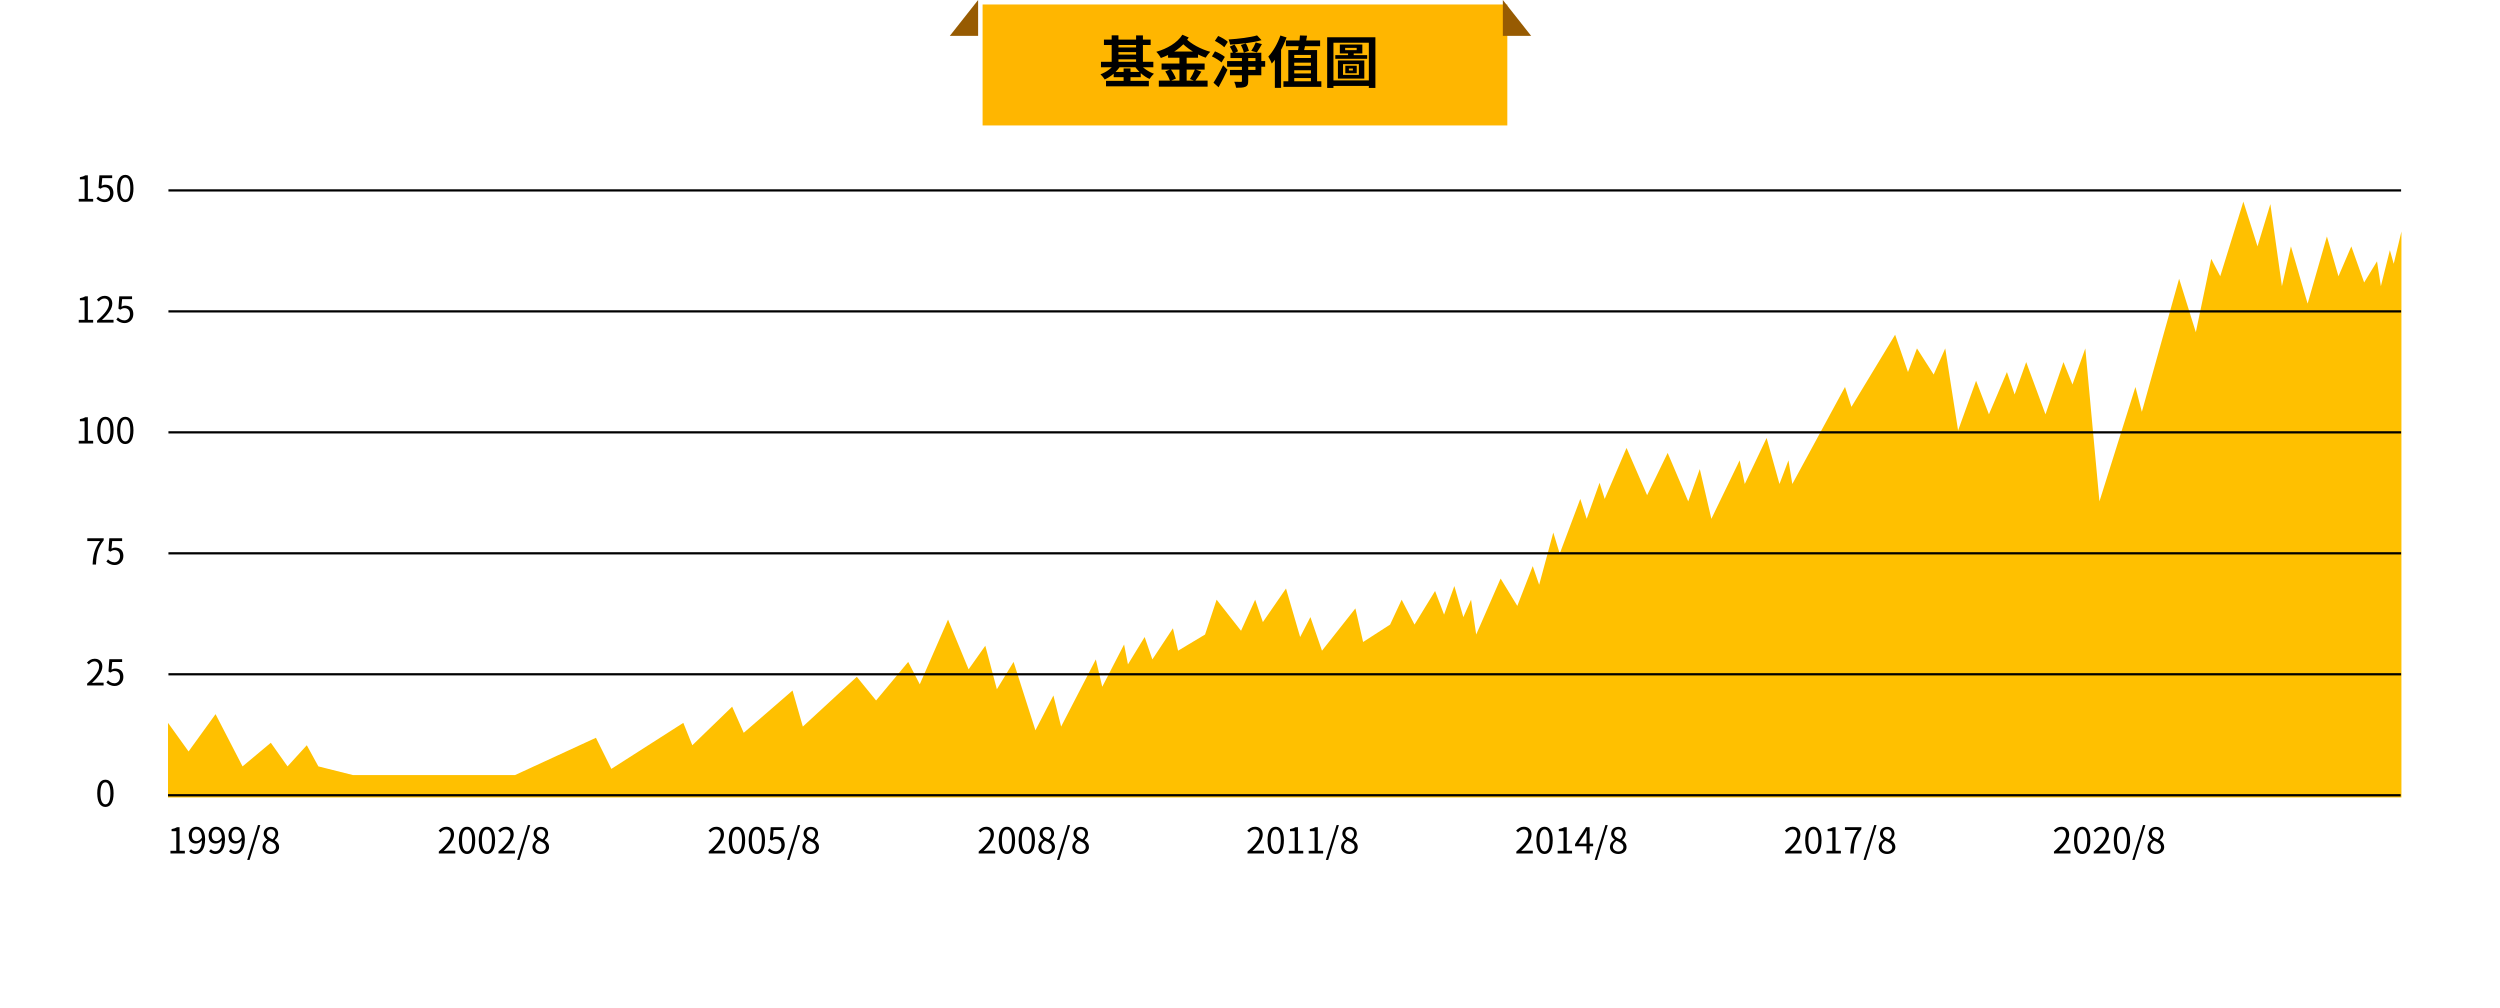 <svg width="1116" height="450" viewBox="0 0 1116 450" fill="none" xmlns="http://www.w3.org/2000/svg">
<g filter="url(#filter0_d_1115_4366)">
<rect x="4" y="16" width="1100" height="422" rx="40" fill="white"/>
</g>
<path d="M35.153 90V88.784H37.761V80.048H35.665V79.104C36.721 78.928 37.473 78.656 38.097 78.272H39.217V88.784H41.585V90H35.153ZM46.796 90.224C44.972 90.224 43.852 89.456 43.052 88.656L43.788 87.696C44.444 88.384 45.308 89.008 46.652 89.008C48.044 89.008 49.148 87.936 49.148 86.24C49.148 84.56 48.188 83.552 46.732 83.552C45.948 83.552 45.452 83.808 44.78 84.256L43.996 83.76L44.364 78.272H50.076V79.52H45.644L45.34 82.912C45.868 82.624 46.396 82.448 47.1 82.448C49.052 82.448 50.636 83.6 50.636 86.192C50.636 88.752 48.764 90.224 46.796 90.224ZM55.943 90.224C53.703 90.224 52.279 88.192 52.279 84.096C52.279 80.032 53.703 78.064 55.943 78.064C58.151 78.064 59.575 80.032 59.575 84.096C59.575 88.192 58.151 90.224 55.943 90.224ZM55.943 89.04C57.271 89.04 58.167 87.552 58.167 84.096C58.167 80.688 57.271 79.232 55.943 79.232C54.599 79.232 53.687 80.688 53.687 84.096C53.687 87.552 54.599 89.04 55.943 89.04ZM35.153 144V142.784H37.761V134.048H35.665V133.104C36.721 132.928 37.473 132.656 38.097 132.272H39.217V142.784H41.585V144H35.153ZM43.324 144V143.152C47.004 139.936 48.684 137.584 48.684 135.584C48.684 134.24 47.996 133.248 46.54 133.248C45.58 133.248 44.748 133.84 44.092 134.608L43.244 133.792C44.204 132.752 45.228 132.064 46.716 132.064C48.812 132.064 50.124 133.424 50.124 135.52C50.124 137.872 48.284 140.256 45.516 142.864C46.14 142.8 46.844 142.752 47.436 142.752H50.684V144H43.324ZM55.671 144.224C53.847 144.224 52.727 143.456 51.927 142.656L52.663 141.696C53.319 142.384 54.183 143.008 55.527 143.008C56.919 143.008 58.023 141.936 58.023 140.24C58.023 138.56 57.063 137.552 55.607 137.552C54.823 137.552 54.327 137.808 53.655 138.256L52.871 137.76L53.239 132.272H58.951V133.52H54.519L54.215 136.912C54.743 136.624 55.271 136.448 55.975 136.448C57.927 136.448 59.511 137.6 59.511 140.192C59.511 142.752 57.639 144.224 55.671 144.224ZM35.153 198V196.784H37.761V188.048H35.665V187.104C36.721 186.928 37.473 186.656 38.097 186.272H39.217V196.784H41.585V198H35.153ZM47.068 198.224C44.828 198.224 43.404 196.192 43.404 192.096C43.404 188.032 44.828 186.064 47.068 186.064C49.276 186.064 50.7 188.032 50.7 192.096C50.7 196.192 49.276 198.224 47.068 198.224ZM47.068 197.04C48.396 197.04 49.292 195.552 49.292 192.096C49.292 188.688 48.396 187.232 47.068 187.232C45.724 187.232 44.812 188.688 44.812 192.096C44.812 195.552 45.724 197.04 47.068 197.04ZM55.943 198.224C53.703 198.224 52.279 196.192 52.279 192.096C52.279 188.032 53.703 186.064 55.943 186.064C58.151 186.064 59.575 188.032 59.575 192.096C59.575 196.192 58.151 198.224 55.943 198.224ZM55.943 197.04C57.271 197.04 58.167 195.552 58.167 192.096C58.167 188.688 57.271 187.232 55.943 187.232C54.599 187.232 53.687 188.688 53.687 192.096C53.687 195.552 54.599 197.04 55.943 197.04ZM41.335 252C41.543 247.568 42.343 244.72 44.647 241.52H38.967V240.272H46.295V241.152C43.543 244.688 43.047 247.424 42.855 252H41.335ZM51.234 252.224C49.41 252.224 48.29 251.456 47.49 250.656L48.226 249.696C48.882 250.384 49.746 251.008 51.09 251.008C52.482 251.008 53.586 249.936 53.586 248.24C53.586 246.56 52.626 245.552 51.17 245.552C50.386 245.552 49.89 245.808 49.218 246.256L48.434 245.76L48.802 240.272H54.514V241.52H50.082L49.778 244.912C50.306 244.624 50.834 244.448 51.538 244.448C53.49 244.448 55.074 245.6 55.074 248.192C55.074 250.752 53.202 252.224 51.234 252.224ZM38.887 306V305.152C42.567 301.936 44.247 299.584 44.247 297.584C44.247 296.24 43.559 295.248 42.103 295.248C41.143 295.248 40.311 295.84 39.655 296.608L38.807 295.792C39.767 294.752 40.791 294.064 42.279 294.064C44.375 294.064 45.687 295.424 45.687 297.52C45.687 299.872 43.847 302.256 41.079 304.864C41.703 304.8 42.407 304.752 42.999 304.752H46.247V306H38.887ZM51.234 306.224C49.41 306.224 48.29 305.456 47.49 304.656L48.226 303.696C48.882 304.384 49.746 305.008 51.09 305.008C52.482 305.008 53.586 303.936 53.586 302.24C53.586 300.56 52.626 299.552 51.17 299.552C50.386 299.552 49.89 299.808 49.218 300.256L48.434 299.76L48.802 294.272H54.514V295.52H50.082L49.778 298.912C50.306 298.624 50.834 298.448 51.538 298.448C53.49 298.448 55.074 299.6 55.074 302.192C55.074 304.752 53.202 306.224 51.234 306.224ZM47.068 360.224C44.828 360.224 43.404 358.192 43.404 354.096C43.404 350.032 44.828 348.064 47.068 348.064C49.276 348.064 50.7 350.032 50.7 354.096C50.7 358.192 49.276 360.224 47.068 360.224ZM47.068 359.04C48.396 359.04 49.292 357.552 49.292 354.096C49.292 350.688 48.396 349.232 47.068 349.232C45.724 349.232 44.812 350.688 44.812 354.096C44.812 357.552 45.724 359.04 47.068 359.04Z" fill="black"/>
<path d="M76.088 381V379.784H78.696V371.048H76.6V370.104C77.656 369.928 78.408 369.656 79.032 369.272H80.152V379.784H82.52V381H76.088ZM87.299 381.224C86.019 381.224 85.123 380.712 84.467 380.024L85.283 379.096C85.779 379.672 86.499 380.008 87.251 380.008C88.819 380.008 90.179 378.648 90.179 374.632C90.179 371.752 89.267 370.2 87.619 370.2C86.499 370.2 85.635 371.256 85.635 372.872C85.635 374.44 86.339 375.48 87.731 375.48C88.515 375.48 89.427 375.016 90.195 373.848L90.275 375.016C89.539 375.944 88.499 376.552 87.491 376.552C85.523 376.552 84.259 375.304 84.259 372.872C84.259 370.6 85.795 369.064 87.619 369.064C89.875 369.064 91.555 370.904 91.555 374.632C91.555 379.4 89.507 381.224 87.299 381.224ZM96.174 381.224C94.894 381.224 93.998 380.712 93.342 380.024L94.158 379.096C94.654 379.672 95.374 380.008 96.126 380.008C97.694 380.008 99.054 378.648 99.054 374.632C99.054 371.752 98.142 370.2 96.494 370.2C95.374 370.2 94.51 371.256 94.51 372.872C94.51 374.44 95.214 375.48 96.606 375.48C97.39 375.48 98.302 375.016 99.07 373.848L99.15 375.016C98.414 375.944 97.374 376.552 96.366 376.552C94.398 376.552 93.134 375.304 93.134 372.872C93.134 370.6 94.67 369.064 96.494 369.064C98.75 369.064 100.43 370.904 100.43 374.632C100.43 379.4 98.382 381.224 96.174 381.224ZM105.049 381.224C103.769 381.224 102.873 380.712 102.217 380.024L103.033 379.096C103.529 379.672 104.249 380.008 105.001 380.008C106.569 380.008 107.929 378.648 107.929 374.632C107.929 371.752 107.017 370.2 105.369 370.2C104.249 370.2 103.385 371.256 103.385 372.872C103.385 374.44 104.089 375.48 105.481 375.48C106.265 375.48 107.177 375.016 107.945 373.848L108.025 375.016C107.289 375.944 106.249 376.552 105.241 376.552C103.273 376.552 102.009 375.304 102.009 372.872C102.009 370.6 103.545 369.064 105.369 369.064C107.625 369.064 109.305 370.904 109.305 374.632C109.305 379.4 107.257 381.224 105.049 381.224ZM110.356 383.864L115.156 368.296H116.196L111.412 383.864H110.356ZM120.909 381.224C118.749 381.224 117.165 379.912 117.165 378.104C117.165 376.52 118.253 375.432 119.325 374.856V374.792C118.461 374.2 117.725 373.304 117.725 372.072C117.725 370.296 119.117 369.112 120.957 369.112C122.957 369.112 124.173 370.392 124.173 372.184C124.173 373.432 123.309 374.472 122.605 375.016V375.096C123.629 375.688 124.589 376.584 124.589 378.184C124.589 379.896 123.101 381.224 120.909 381.224ZM121.709 374.648C122.509 373.944 122.925 373.144 122.925 372.264C122.925 371.112 122.189 370.184 120.925 370.184C119.853 370.184 119.069 370.952 119.069 372.072C119.069 373.48 120.333 374.104 121.709 374.648ZM120.941 380.12C122.285 380.12 123.181 379.304 123.181 378.136C123.181 376.568 121.741 375.976 120.093 375.304C119.133 375.912 118.477 376.84 118.477 377.96C118.477 379.208 119.533 380.12 120.941 380.12Z" fill="black"/>
<path d="M195.884 381V380.152C199.564 376.936 201.244 374.584 201.244 372.584C201.244 371.24 200.556 370.248 199.1 370.248C198.14 370.248 197.308 370.84 196.652 371.608L195.804 370.792C196.764 369.752 197.788 369.064 199.276 369.064C201.372 369.064 202.684 370.424 202.684 372.52C202.684 374.872 200.844 377.256 198.076 379.864C198.7 379.8 199.404 379.752 199.996 379.752H203.244V381H195.884ZM208.503 381.224C206.263 381.224 204.839 379.192 204.839 375.096C204.839 371.032 206.263 369.064 208.503 369.064C210.711 369.064 212.135 371.032 212.135 375.096C212.135 379.192 210.711 381.224 208.503 381.224ZM208.503 380.04C209.831 380.04 210.727 378.552 210.727 375.096C210.727 371.688 209.831 370.232 208.503 370.232C207.159 370.232 206.247 371.688 206.247 375.096C206.247 378.552 207.159 380.04 208.503 380.04ZM217.378 381.224C215.138 381.224 213.714 379.192 213.714 375.096C213.714 371.032 215.138 369.064 217.378 369.064C219.586 369.064 221.01 371.032 221.01 375.096C221.01 379.192 219.586 381.224 217.378 381.224ZM217.378 380.04C218.706 380.04 219.602 378.552 219.602 375.096C219.602 371.688 218.706 370.232 217.378 370.232C216.034 370.232 215.122 371.688 215.122 375.096C215.122 378.552 216.034 380.04 217.378 380.04ZM222.509 381V380.152C226.189 376.936 227.869 374.584 227.869 372.584C227.869 371.24 227.181 370.248 225.725 370.248C224.765 370.248 223.933 370.84 223.277 371.608L222.429 370.792C223.389 369.752 224.413 369.064 225.901 369.064C227.997 369.064 229.309 370.424 229.309 372.52C229.309 374.872 227.469 377.256 224.701 379.864C225.325 379.8 226.029 379.752 226.621 379.752H229.869V381H222.509ZM230.856 383.864L235.656 368.296H236.696L231.912 383.864H230.856ZM241.409 381.224C239.249 381.224 237.665 379.912 237.665 378.104C237.665 376.52 238.753 375.432 239.825 374.856V374.792C238.961 374.2 238.225 373.304 238.225 372.072C238.225 370.296 239.617 369.112 241.457 369.112C243.457 369.112 244.673 370.392 244.673 372.184C244.673 373.432 243.809 374.472 243.105 375.016V375.096C244.129 375.688 245.089 376.584 245.089 378.184C245.089 379.896 243.601 381.224 241.409 381.224ZM242.209 374.648C243.009 373.944 243.425 373.144 243.425 372.264C243.425 371.112 242.689 370.184 241.425 370.184C240.353 370.184 239.569 370.952 239.569 372.072C239.569 373.48 240.833 374.104 242.209 374.648ZM241.441 380.12C242.785 380.12 243.681 379.304 243.681 378.136C243.681 376.568 242.241 375.976 240.593 375.304C239.633 375.912 238.977 376.84 238.977 377.96C238.977 379.208 240.033 380.12 241.441 380.12Z" fill="black"/>
<path d="M316.384 381V380.152C320.064 376.936 321.744 374.584 321.744 372.584C321.744 371.24 321.056 370.248 319.6 370.248C318.64 370.248 317.808 370.84 317.152 371.608L316.304 370.792C317.264 369.752 318.288 369.064 319.776 369.064C321.872 369.064 323.184 370.424 323.184 372.52C323.184 374.872 321.344 377.256 318.576 379.864C319.2 379.8 319.904 379.752 320.496 379.752H323.744V381H316.384ZM329.003 381.224C326.763 381.224 325.339 379.192 325.339 375.096C325.339 371.032 326.763 369.064 329.003 369.064C331.211 369.064 332.635 371.032 332.635 375.096C332.635 379.192 331.211 381.224 329.003 381.224ZM329.003 380.04C330.331 380.04 331.227 378.552 331.227 375.096C331.227 371.688 330.331 370.232 329.003 370.232C327.659 370.232 326.747 371.688 326.747 375.096C326.747 378.552 327.659 380.04 329.003 380.04ZM337.878 381.224C335.638 381.224 334.214 379.192 334.214 375.096C334.214 371.032 335.638 369.064 337.878 369.064C340.086 369.064 341.51 371.032 341.51 375.096C341.51 379.192 340.086 381.224 337.878 381.224ZM337.878 380.04C339.206 380.04 340.102 378.552 340.102 375.096C340.102 371.688 339.206 370.232 337.878 370.232C336.534 370.232 335.622 371.688 335.622 375.096C335.622 378.552 336.534 380.04 337.878 380.04ZM346.481 381.224C344.657 381.224 343.537 380.456 342.737 379.656L343.473 378.696C344.129 379.384 344.993 380.008 346.337 380.008C347.729 380.008 348.833 378.936 348.833 377.24C348.833 375.56 347.873 374.552 346.417 374.552C345.633 374.552 345.137 374.808 344.465 375.256L343.681 374.76L344.049 369.272H349.761V370.52H345.329L345.025 373.912C345.553 373.624 346.081 373.448 346.785 373.448C348.737 373.448 350.321 374.6 350.321 377.192C350.321 379.752 348.449 381.224 346.481 381.224ZM351.356 383.864L356.156 368.296H357.196L352.412 383.864H351.356ZM361.909 381.224C359.749 381.224 358.165 379.912 358.165 378.104C358.165 376.52 359.253 375.432 360.325 374.856V374.792C359.461 374.2 358.725 373.304 358.725 372.072C358.725 370.296 360.117 369.112 361.957 369.112C363.957 369.112 365.173 370.392 365.173 372.184C365.173 373.432 364.309 374.472 363.605 375.016V375.096C364.629 375.688 365.589 376.584 365.589 378.184C365.589 379.896 364.101 381.224 361.909 381.224ZM362.709 374.648C363.509 373.944 363.925 373.144 363.925 372.264C363.925 371.112 363.189 370.184 361.925 370.184C360.853 370.184 360.069 370.952 360.069 372.072C360.069 373.48 361.333 374.104 362.709 374.648ZM361.941 380.12C363.285 380.12 364.181 379.304 364.181 378.136C364.181 376.568 362.741 375.976 361.093 375.304C360.133 375.912 359.477 376.84 359.477 377.96C359.477 379.208 360.533 380.12 361.941 380.12Z" fill="black"/>
<path d="M436.884 381V380.152C440.564 376.936 442.244 374.584 442.244 372.584C442.244 371.24 441.556 370.248 440.1 370.248C439.14 370.248 438.308 370.84 437.652 371.608L436.804 370.792C437.764 369.752 438.788 369.064 440.276 369.064C442.372 369.064 443.684 370.424 443.684 372.52C443.684 374.872 441.844 377.256 439.076 379.864C439.7 379.8 440.404 379.752 440.996 379.752H444.244V381H436.884ZM449.503 381.224C447.263 381.224 445.839 379.192 445.839 375.096C445.839 371.032 447.263 369.064 449.503 369.064C451.711 369.064 453.135 371.032 453.135 375.096C453.135 379.192 451.711 381.224 449.503 381.224ZM449.503 380.04C450.831 380.04 451.727 378.552 451.727 375.096C451.727 371.688 450.831 370.232 449.503 370.232C448.159 370.232 447.247 371.688 447.247 375.096C447.247 378.552 448.159 380.04 449.503 380.04ZM458.378 381.224C456.138 381.224 454.714 379.192 454.714 375.096C454.714 371.032 456.138 369.064 458.378 369.064C460.586 369.064 462.01 371.032 462.01 375.096C462.01 379.192 460.586 381.224 458.378 381.224ZM458.378 380.04C459.706 380.04 460.602 378.552 460.602 375.096C460.602 371.688 459.706 370.232 458.378 370.232C457.034 370.232 456.122 371.688 456.122 375.096C456.122 378.552 457.034 380.04 458.378 380.04ZM467.269 381.224C465.109 381.224 463.525 379.912 463.525 378.104C463.525 376.52 464.613 375.432 465.685 374.856V374.792C464.821 374.2 464.085 373.304 464.085 372.072C464.085 370.296 465.477 369.112 467.317 369.112C469.317 369.112 470.533 370.392 470.533 372.184C470.533 373.432 469.669 374.472 468.965 375.016V375.096C469.989 375.688 470.949 376.584 470.949 378.184C470.949 379.896 469.461 381.224 467.269 381.224ZM468.069 374.648C468.869 373.944 469.285 373.144 469.285 372.264C469.285 371.112 468.549 370.184 467.285 370.184C466.213 370.184 465.429 370.952 465.429 372.072C465.429 373.48 466.693 374.104 468.069 374.648ZM467.301 380.12C468.645 380.12 469.541 379.304 469.541 378.136C469.541 376.568 468.101 375.976 466.453 375.304C465.493 375.912 464.837 376.84 464.837 377.96C464.837 379.208 465.893 380.12 467.301 380.12ZM471.856 383.864L476.656 368.296H477.696L472.912 383.864H471.856ZM482.409 381.224C480.249 381.224 478.665 379.912 478.665 378.104C478.665 376.52 479.753 375.432 480.825 374.856V374.792C479.961 374.2 479.225 373.304 479.225 372.072C479.225 370.296 480.617 369.112 482.457 369.112C484.457 369.112 485.673 370.392 485.673 372.184C485.673 373.432 484.809 374.472 484.105 375.016V375.096C485.129 375.688 486.089 376.584 486.089 378.184C486.089 379.896 484.601 381.224 482.409 381.224ZM483.209 374.648C484.009 373.944 484.425 373.144 484.425 372.264C484.425 371.112 483.689 370.184 482.425 370.184C481.353 370.184 480.569 370.952 480.569 372.072C480.569 373.48 481.833 374.104 483.209 374.648ZM482.441 380.12C483.785 380.12 484.681 379.304 484.681 378.136C484.681 376.568 483.241 375.976 481.593 375.304C480.633 375.912 479.977 376.84 479.977 377.96C479.977 379.208 481.033 380.12 482.441 380.12Z" fill="black"/>
<path d="M556.884 381V380.152C560.564 376.936 562.244 374.584 562.244 372.584C562.244 371.24 561.556 370.248 560.1 370.248C559.14 370.248 558.308 370.84 557.652 371.608L556.804 370.792C557.764 369.752 558.788 369.064 560.276 369.064C562.372 369.064 563.684 370.424 563.684 372.52C563.684 374.872 561.844 377.256 559.076 379.864C559.7 379.8 560.404 379.752 560.996 379.752H564.244V381H556.884ZM569.503 381.224C567.263 381.224 565.839 379.192 565.839 375.096C565.839 371.032 567.263 369.064 569.503 369.064C571.711 369.064 573.135 371.032 573.135 375.096C573.135 379.192 571.711 381.224 569.503 381.224ZM569.503 380.04C570.831 380.04 571.727 378.552 571.727 375.096C571.727 371.688 570.831 370.232 569.503 370.232C568.159 370.232 567.247 371.688 567.247 375.096C567.247 378.552 568.159 380.04 569.503 380.04ZM575.338 381V379.784H577.946V371.048H575.85V370.104C576.906 369.928 577.658 369.656 578.282 369.272H579.402V379.784H581.77V381H575.338ZM584.213 381V379.784H586.821V371.048H584.725V370.104C585.781 369.928 586.533 369.656 587.157 369.272H588.277V379.784H590.645V381H584.213ZM591.856 383.864L596.656 368.296H597.696L592.912 383.864H591.856ZM602.409 381.224C600.249 381.224 598.665 379.912 598.665 378.104C598.665 376.52 599.753 375.432 600.825 374.856V374.792C599.961 374.2 599.225 373.304 599.225 372.072C599.225 370.296 600.617 369.112 602.457 369.112C604.457 369.112 605.673 370.392 605.673 372.184C605.673 373.432 604.809 374.472 604.105 375.016V375.096C605.129 375.688 606.089 376.584 606.089 378.184C606.089 379.896 604.601 381.224 602.409 381.224ZM603.209 374.648C604.009 373.944 604.425 373.144 604.425 372.264C604.425 371.112 603.689 370.184 602.425 370.184C601.353 370.184 600.569 370.952 600.569 372.072C600.569 373.48 601.833 374.104 603.209 374.648ZM602.441 380.12C603.785 380.12 604.681 379.304 604.681 378.136C604.681 376.568 603.241 375.976 601.593 375.304C600.633 375.912 599.977 376.84 599.977 377.96C599.977 379.208 601.033 380.12 602.441 380.12Z" fill="black"/>
<path d="M676.884 381V380.152C680.564 376.936 682.244 374.584 682.244 372.584C682.244 371.24 681.556 370.248 680.1 370.248C679.14 370.248 678.308 370.84 677.652 371.608L676.804 370.792C677.764 369.752 678.788 369.064 680.276 369.064C682.372 369.064 683.684 370.424 683.684 372.52C683.684 374.872 681.844 377.256 679.076 379.864C679.7 379.8 680.404 379.752 680.996 379.752H684.244V381H676.884ZM689.503 381.224C687.263 381.224 685.839 379.192 685.839 375.096C685.839 371.032 687.263 369.064 689.503 369.064C691.711 369.064 693.135 371.032 693.135 375.096C693.135 379.192 691.711 381.224 689.503 381.224ZM689.503 380.04C690.831 380.04 691.727 378.552 691.727 375.096C691.727 371.688 690.831 370.232 689.503 370.232C688.159 370.232 687.247 371.688 687.247 375.096C687.247 378.552 688.159 380.04 689.503 380.04ZM695.338 381V379.784H697.946V371.048H695.85V370.104C696.906 369.928 697.658 369.656 698.282 369.272H699.402V379.784H701.77V381H695.338ZM708.229 381V373.016C708.229 372.424 708.277 371.48 708.325 370.872H708.245C707.957 371.448 707.637 372.04 707.317 372.616L704.645 376.616H711.173V377.768H703.109V376.808L707.989 369.272H709.605V381H708.229ZM711.856 383.864L716.656 368.296H717.696L712.912 383.864H711.856ZM722.409 381.224C720.249 381.224 718.665 379.912 718.665 378.104C718.665 376.52 719.753 375.432 720.825 374.856V374.792C719.961 374.2 719.225 373.304 719.225 372.072C719.225 370.296 720.617 369.112 722.457 369.112C724.457 369.112 725.673 370.392 725.673 372.184C725.673 373.432 724.809 374.472 724.105 375.016V375.096C725.129 375.688 726.089 376.584 726.089 378.184C726.089 379.896 724.601 381.224 722.409 381.224ZM723.209 374.648C724.009 373.944 724.425 373.144 724.425 372.264C724.425 371.112 723.689 370.184 722.425 370.184C721.353 370.184 720.569 370.952 720.569 372.072C720.569 373.48 721.833 374.104 723.209 374.648ZM722.441 380.12C723.785 380.12 724.681 379.304 724.681 378.136C724.681 376.568 723.241 375.976 721.593 375.304C720.633 375.912 719.977 376.84 719.977 377.96C719.977 379.208 721.033 380.12 722.441 380.12Z" fill="black"/>
<path d="M796.884 381V380.152C800.564 376.936 802.244 374.584 802.244 372.584C802.244 371.24 801.556 370.248 800.1 370.248C799.14 370.248 798.308 370.84 797.652 371.608L796.804 370.792C797.764 369.752 798.788 369.064 800.276 369.064C802.372 369.064 803.684 370.424 803.684 372.52C803.684 374.872 801.844 377.256 799.076 379.864C799.7 379.8 800.404 379.752 800.996 379.752H804.244V381H796.884ZM809.503 381.224C807.263 381.224 805.839 379.192 805.839 375.096C805.839 371.032 807.263 369.064 809.503 369.064C811.711 369.064 813.135 371.032 813.135 375.096C813.135 379.192 811.711 381.224 809.503 381.224ZM809.503 380.04C810.831 380.04 811.727 378.552 811.727 375.096C811.727 371.688 810.831 370.232 809.503 370.232C808.159 370.232 807.247 371.688 807.247 375.096C807.247 378.552 808.159 380.04 809.503 380.04ZM815.338 381V379.784H817.946V371.048H815.85V370.104C816.906 369.928 817.658 369.656 818.282 369.272H819.402V379.784H821.77V381H815.338ZM825.957 381C826.165 376.568 826.965 373.72 829.269 370.52H823.589V369.272H830.917V370.152C828.165 373.688 827.669 376.424 827.477 381H825.957ZM831.856 383.864L836.656 368.296H837.696L832.912 383.864H831.856ZM842.409 381.224C840.249 381.224 838.665 379.912 838.665 378.104C838.665 376.52 839.753 375.432 840.825 374.856V374.792C839.961 374.2 839.225 373.304 839.225 372.072C839.225 370.296 840.617 369.112 842.457 369.112C844.457 369.112 845.673 370.392 845.673 372.184C845.673 373.432 844.809 374.472 844.105 375.016V375.096C845.129 375.688 846.089 376.584 846.089 378.184C846.089 379.896 844.601 381.224 842.409 381.224ZM843.209 374.648C844.009 373.944 844.425 373.144 844.425 372.264C844.425 371.112 843.689 370.184 842.425 370.184C841.353 370.184 840.569 370.952 840.569 372.072C840.569 373.48 841.833 374.104 843.209 374.648ZM842.441 380.12C843.785 380.12 844.681 379.304 844.681 378.136C844.681 376.568 843.241 375.976 841.593 375.304C840.633 375.912 839.977 376.84 839.977 377.96C839.977 379.208 841.033 380.12 842.441 380.12Z" fill="black"/>
<path d="M916.884 381V380.152C920.564 376.936 922.244 374.584 922.244 372.584C922.244 371.24 921.556 370.248 920.1 370.248C919.14 370.248 918.308 370.84 917.652 371.608L916.804 370.792C917.764 369.752 918.788 369.064 920.276 369.064C922.372 369.064 923.684 370.424 923.684 372.52C923.684 374.872 921.844 377.256 919.076 379.864C919.7 379.8 920.404 379.752 920.996 379.752H924.244V381H916.884ZM929.503 381.224C927.263 381.224 925.839 379.192 925.839 375.096C925.839 371.032 927.263 369.064 929.503 369.064C931.711 369.064 933.135 371.032 933.135 375.096C933.135 379.192 931.711 381.224 929.503 381.224ZM929.503 380.04C930.831 380.04 931.727 378.552 931.727 375.096C931.727 371.688 930.831 370.232 929.503 370.232C928.159 370.232 927.247 371.688 927.247 375.096C927.247 378.552 928.159 380.04 929.503 380.04ZM934.634 381V380.152C938.314 376.936 939.994 374.584 939.994 372.584C939.994 371.24 939.306 370.248 937.85 370.248C936.89 370.248 936.058 370.84 935.402 371.608L934.554 370.792C935.514 369.752 936.538 369.064 938.026 369.064C940.122 369.064 941.434 370.424 941.434 372.52C941.434 374.872 939.594 377.256 936.826 379.864C937.45 379.8 938.154 379.752 938.746 379.752H941.994V381H934.634ZM947.253 381.224C945.013 381.224 943.589 379.192 943.589 375.096C943.589 371.032 945.013 369.064 947.253 369.064C949.461 369.064 950.885 371.032 950.885 375.096C950.885 379.192 949.461 381.224 947.253 381.224ZM947.253 380.04C948.581 380.04 949.477 378.552 949.477 375.096C949.477 371.688 948.581 370.232 947.253 370.232C945.909 370.232 944.997 371.688 944.997 375.096C944.997 378.552 945.909 380.04 947.253 380.04ZM951.856 383.864L956.656 368.296H957.696L952.912 383.864H951.856ZM962.409 381.224C960.249 381.224 958.665 379.912 958.665 378.104C958.665 376.52 959.753 375.432 960.825 374.856V374.792C959.961 374.2 959.225 373.304 959.225 372.072C959.225 370.296 960.617 369.112 962.457 369.112C964.457 369.112 965.673 370.392 965.673 372.184C965.673 373.432 964.809 374.472 964.105 375.016V375.096C965.129 375.688 966.089 376.584 966.089 378.184C966.089 379.896 964.601 381.224 962.409 381.224ZM963.209 374.648C964.009 373.944 964.425 373.144 964.425 372.264C964.425 371.112 963.689 370.184 962.425 370.184C961.353 370.184 960.569 370.952 960.569 372.072C960.569 373.48 961.833 374.104 963.209 374.648ZM962.441 380.12C963.785 380.12 964.681 379.304 964.681 378.136C964.681 376.568 963.241 375.976 961.593 375.304C960.633 375.912 959.977 376.84 959.977 377.96C959.977 379.208 961.033 380.12 962.441 380.12Z" fill="black"/>
<g filter="url(#filter1_d_1115_4366)">
<rect x="436.63" width="234.238" height="54" fill="#FFB600"/>
</g>
<path d="M492.799 17.675H513.649V20.1H492.799V17.675ZM493.724 36.1H512.849V38.55H493.724V36.1ZM498.024 21.175H508.224V23.275H498.024V21.175ZM498.024 24.375H508.224V26.475H498.024V24.375ZM491.474 27.575H514.849V30.025H491.474V27.575ZM497.149 32.125H509.224V34.475H497.149V32.125ZM496.249 15.775H499.274V28.925H496.249V15.775ZM507.149 15.8H510.199V28.925H507.149V15.8ZM501.574 30.55H504.649V37.525H501.574V30.55ZM497.799 28.275L500.299 29.2C498.699 31.85 495.999 34.2 493.149 35.475C492.724 34.775 491.874 33.725 491.249 33.175C493.849 32.225 496.474 30.3 497.799 28.275ZM508.649 28.275C509.974 30.2 512.549 32 515.124 32.925C514.474 33.475 513.599 34.55 513.149 35.25C510.449 34.05 507.849 31.675 506.274 29.175L508.649 28.275ZM521.424 23H534.799V25.775H521.424V23ZM518.524 28.375H537.749V31.075H518.524V28.375ZM517.299 35.975H539.074V38.7H517.299V35.975ZM526.499 24.325H529.724V37.25H526.499V24.325ZM520.174 31.9L522.599 30.9C523.524 32.15 524.524 33.9 524.924 35.075L522.324 36.2C521.974 35.05 521.049 33.225 520.174 31.9ZM533.449 30.925L536.299 31.975C535.349 33.525 534.299 35.15 533.474 36.2L531.199 35.275C531.974 34.1 532.924 32.275 533.449 30.925ZM529.274 17.075C531.574 19.575 536.124 22 540.274 23.125C539.574 23.775 538.649 24.975 538.199 25.75C534.024 24.3 529.574 21.45 526.774 18.3L529.274 17.075ZM527.824 15.5L530.649 16.75C527.799 21.175 523.249 24.1 518.199 25.9C517.774 25.025 516.949 23.875 516.174 23.125C520.924 21.75 525.449 19.225 527.824 15.5ZM547.774 27.25H564.774V29.8H547.774V27.25ZM554.399 24.825H557.199V36.15C557.199 37.6 556.924 38.325 555.974 38.725C555.024 39.15 553.674 39.175 551.799 39.175C551.699 38.4 551.324 37.275 550.974 36.5C552.174 36.55 553.499 36.55 553.899 36.55C554.299 36.55 554.399 36.45 554.399 36.1V24.825ZM561.149 15.8L563.149 17.925C559.274 19.05 553.799 19.65 549.124 19.925C549.049 19.275 548.724 18.225 548.449 17.625C552.949 17.325 558.124 16.7 561.149 15.8ZM549.274 23.55H563.049V33.6H549.049V31.225H560.449V25.925H549.274V23.55ZM548.974 20.825L551.049 19.9C551.749 20.8 552.399 22.025 552.649 22.875L550.499 23.95C550.249 23.075 549.624 21.775 548.974 20.825ZM553.949 20.075L556.124 19.375C556.749 20.375 557.299 21.75 557.524 22.675L555.249 23.5C555.074 22.575 554.499 21.125 553.949 20.075ZM560.549 18.975L563.324 19.675C562.549 21.1 561.724 22.475 561.049 23.4L558.574 22.7C559.274 21.7 560.124 20.1 560.549 18.975ZM542.324 18.25L543.799 16.05C545.249 16.675 547.174 17.775 548.099 18.675L546.524 21.1C545.649 20.2 543.799 18.975 542.324 18.25ZM540.999 25.175L542.374 22.925C543.849 23.5 545.799 24.55 546.774 25.4L545.274 27.875C544.374 27.025 542.474 25.85 540.999 25.175ZM541.699 36.925C542.899 35.075 544.649 32 545.999 29.125L547.949 31.125C546.774 33.725 545.324 36.525 543.974 38.95L541.699 36.925ZM574.024 18.05H589.299V20.625H574.024V18.05ZM572.924 36.275H589.849V38.775H572.924V36.275ZM575.099 22.35H587.949V36.725H585.199V24.525H577.749V36.725H575.099V22.35ZM577.074 25.9H585.674V27.975H577.074V25.9ZM577.024 29.375H586.324V31.375H577.024V29.375ZM576.949 32.8H585.724V34.85H576.949V32.8ZM580.299 15.825L583.474 15.925C583.049 18.575 582.424 21.5 581.874 23.325L579.274 23.125C579.724 21.15 580.149 18.075 580.299 15.825ZM571.574 15.85L574.324 16.725C572.774 20.975 570.324 25.5 567.724 28.375C567.449 27.625 566.649 25.975 566.174 25.25C568.324 22.95 570.349 19.425 571.574 15.85ZM569.099 22.8L571.874 19.95V19.975V39.225H569.099V22.8ZM600.474 21.375V22.375H605.624V21.375H600.474ZM598.099 19.875H608.149V23.875H598.099V19.875ZM599.524 28.625V33.425H606.599V28.625H599.524ZM597.249 27H609.024V35.075H597.249V27ZM602.149 30.6V31.45H603.924V30.6H602.149ZM600.549 29.35H605.649V32.7H600.549V29.35ZM596.074 24.625H610.299V26.25H596.074V24.625ZM601.774 22.9H604.299V25.35H601.774V22.9ZM592.449 16.625H613.974V39.25H611.049V19.075H595.249V39.25H592.449V16.625ZM594.224 35.9H612.524V38.375H594.224V35.9Z" fill="black"/>
<path d="M436.63 0V16H424L436.63 0Z" fill="#975B02"/>
<path d="M670.869 0V16H683.499L670.869 0Z" fill="#975B02"/>
<path d="M1072 356H75V322.681L84.178 335.453L96.225 318.793L108.272 342.117L120.892 331.566L128.349 342.117L136.954 332.676L142.117 342.117L157.605 346.004H229.885L266.025 329.344L272.909 343.228L305.033 322.681L309.048 332.676L326.831 315.461L331.994 327.123L353.793 308.242L358.382 324.347L382.475 302.134L391.08 312.685L405.421 295.47L410.584 305.466L423.204 276.589L432.383 298.802L439.84 288.251L445.003 307.687L452.46 295.47L462.212 326.013L470.243 310.463L473.685 324.347L489.174 294.359L492.042 306.576L501.794 287.695L503.515 296.58L510.972 284.363L514.414 294.359L523.593 280.476L525.887 290.472L537.934 283.253L543.097 267.704L553.996 281.587L560.306 267.704L563.748 277.699L574.074 262.706L580.384 284.363L584.973 275.478L590.136 290.472L605.051 271.591L608.492 286.585L620.539 278.81L625.702 267.704L631.438 278.81L640.617 263.816L644.632 274.367L649.221 261.595L653.237 275.478L656.679 267.704L658.974 283.253L669.873 258.263L677.33 270.48L684.214 252.71L687.082 261.04L693.392 237.716L696.261 247.157L705.439 222.722L708.307 231.608L714.044 215.503L716.338 222.722L726.09 199.954L735.269 221.056L744.447 202.175L753.625 223.833L758.788 209.395L763.951 231.608L776.571 205.507L778.866 216.058L788.618 195.511L794.354 216.058L798.37 205.507L800.091 216.058L823.61 172.743L826.479 181.628L845.983 149.42L851.719 166.079L855.735 155.528L863.192 167.19L868.355 155.528L874.091 192.18L882.123 169.967L887.859 184.96L895.89 166.079L899.332 176.075L904.495 161.637L913.1 184.96L921.131 161.637L925.146 171.633L930.883 155.528L937.193 223.833L953.255 172.743L956.123 183.85L972.759 124.43L980.216 148.309L987.1 115.545L991.116 123.319L1001.44 90L1007.75 109.992L1013.49 91.111L1018.65 127.762L1022.67 109.992L1030.12 135.537L1038.73 105.549L1043.89 123.319L1049.63 109.992L1055.36 126.096L1061.1 116.656L1062.82 127.762L1066.84 111.658L1068.56 117.766L1072 103.328V356Z" fill="#FFC000"/>
<path d="M75.189 85H1071.85" stroke="black"/>
<path d="M75.189 139H1071.85" stroke="black"/>
<path d="M75.189 193H1071.85" stroke="black"/>
<path d="M75.189 247H1071.85" stroke="black"/>
<path d="M75.189 301H1071.85" stroke="black"/>
<path d="M75 355H1071.66" stroke="black"/>
<defs>
<filter id="filter0_d_1115_4366" x="0" y="12" width="1116" height="438" filterUnits="userSpaceOnUse" color-interpolation-filters="sRGB">
<feFlood flood-opacity="0" result="BackgroundImageFix"/>
<feColorMatrix in="SourceAlpha" type="matrix" values="0 0 0 0 0 0 0 0 0 0 0 0 0 0 0 0 0 0 127 0" result="hardAlpha"/>
<feOffset dx="4" dy="4"/>
<feGaussianBlur stdDeviation="4"/>
<feComposite in2="hardAlpha" operator="out"/>
<feColorMatrix type="matrix" values="0 0 0 0 0 0 0 0 0 0 0 0 0 0 0 0 0 0 0.25 0"/>
<feBlend mode="normal" in2="BackgroundImageFix" result="effect1_dropShadow_1115_4366"/>
<feBlend mode="normal" in="SourceGraphic" in2="effect1_dropShadow_1115_4366" result="shape"/>
</filter>
<filter id="filter1_d_1115_4366" x="436.63" y="0" width="238.238" height="58" filterUnits="userSpaceOnUse" color-interpolation-filters="sRGB">
<feFlood flood-opacity="0" result="BackgroundImageFix"/>
<feColorMatrix in="SourceAlpha" type="matrix" values="0 0 0 0 0 0 0 0 0 0 0 0 0 0 0 0 0 0 127 0" result="hardAlpha"/>
<feOffset dx="2" dy="2"/>
<feGaussianBlur stdDeviation="1"/>
<feComposite in2="hardAlpha" operator="out"/>
<feColorMatrix type="matrix" values="0 0 0 0 0 0 0 0 0 0 0 0 0 0 0 0 0 0 0.25 0"/>
<feBlend mode="normal" in2="BackgroundImageFix" result="effect1_dropShadow_1115_4366"/>
<feBlend mode="normal" in="SourceGraphic" in2="effect1_dropShadow_1115_4366" result="shape"/>
</filter>
</defs>
</svg>
